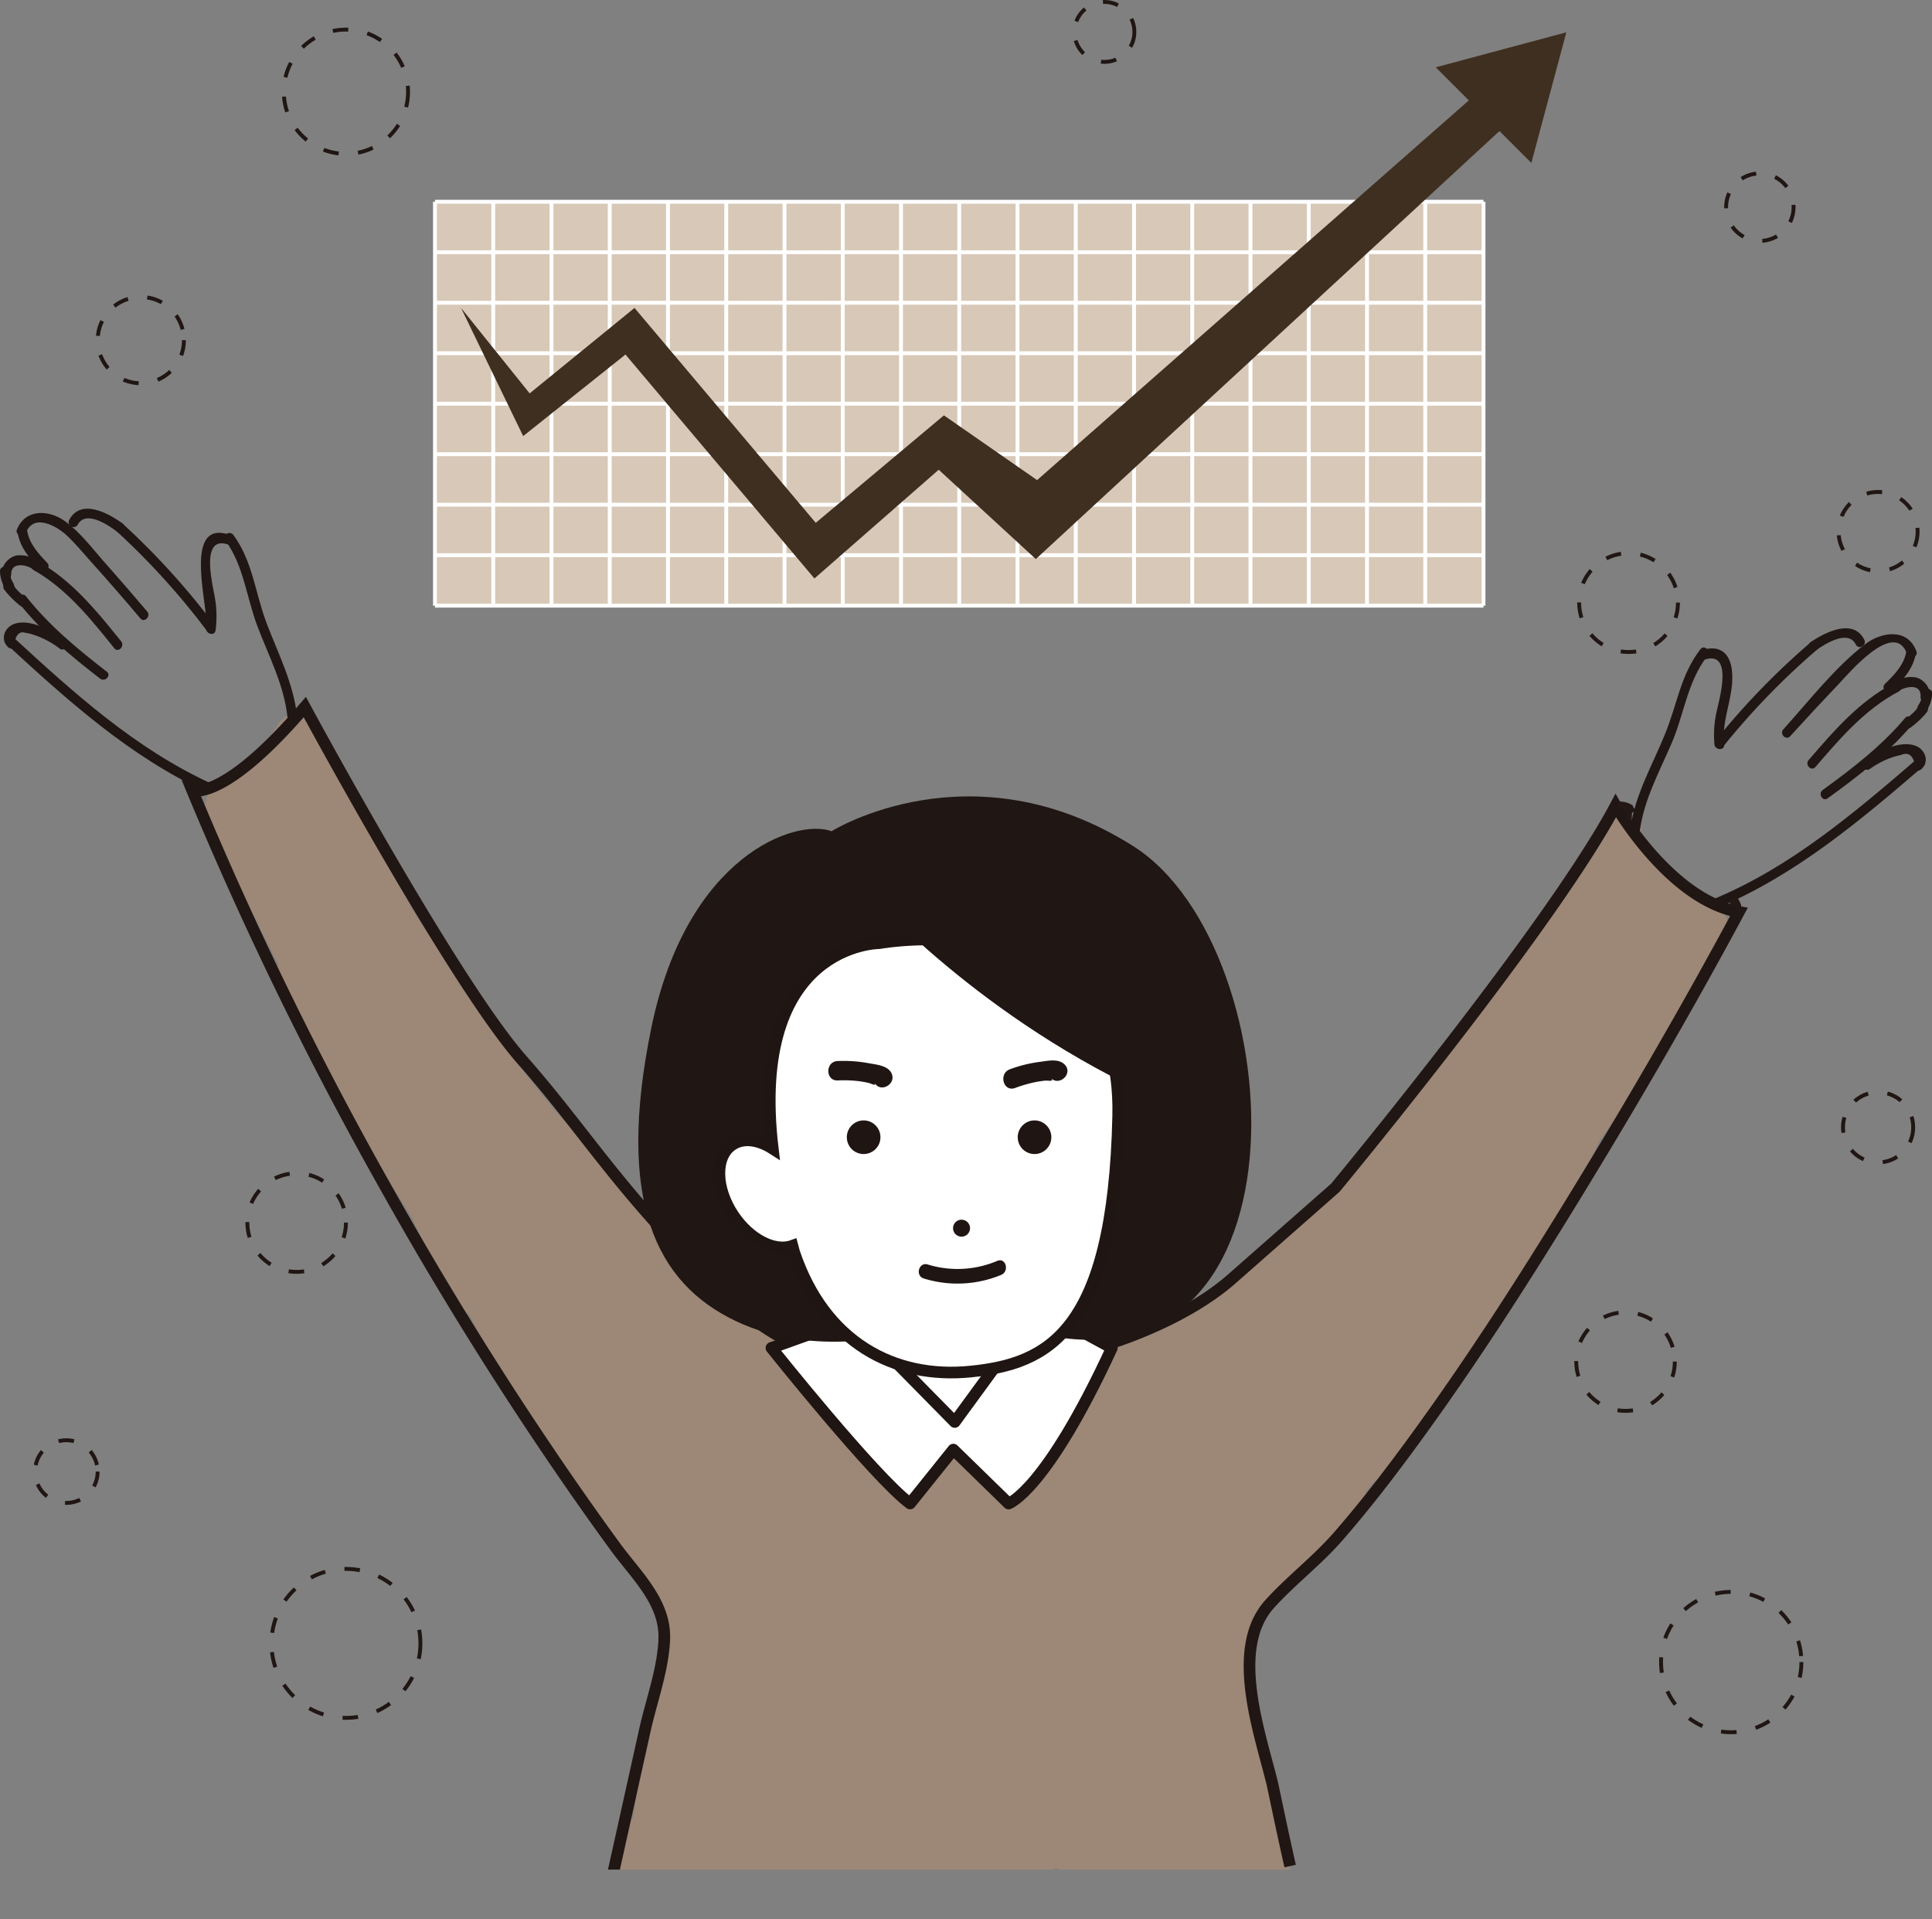 <svg xmlns="http://www.w3.org/2000/svg" xmlns:xlink="http://www.w3.org/1999/xlink" viewBox="0 0 497.5 494.14"><rect x="0" y="0" width="497.5" height="494.14" fill="#808080" stroke="none"/><defs><style>.cls-1,.cls-11,.cls-12,.cls-5{fill:none;}.cls-2{clip-path:url(#clip-path);}.cls-3{fill:#9d8777;}.cls-4{fill:#d8c8b7;}.cls-12,.cls-5{stroke:#201613;}.cls-10,.cls-11,.cls-12,.cls-5,.cls-6,.cls-9{stroke-miterlimit:10;}.cls-5,.cls-7,.cls-9{stroke-width:3px;}.cls-6,.cls-7,.cls-9{fill:#fff;}.cls-6{stroke:#231815;}.cls-7,.cls-9{stroke:#1f1512;}.cls-7{stroke-linecap:round;stroke-linejoin:round;}.cls-8{fill:#201613;}.cls-10,.cls-11{stroke:#fff;}.cls-12{stroke-dasharray:4 5 0 0 0 0;}.cls-13{fill:#1f1512;}.cls-14{fill:#231815;}.cls-15{fill:#3f2f20;}</style><clipPath id="clip-path" transform="translate(-19.51 -28.86)"><rect class="cls-1" width="542.47" height="510.26"/></clipPath></defs><title>資產 21</title><g id="圖層_2" data-name="圖層 2"><g id="線搞5"><g class="cls-2"><path class="cls-3" d="M459.66,261.65l-.23-.12a59.75,59.75,0,0,1-10.61-6.48,33.27,33.27,0,0,1-3.36-4.15,5.06,5.06,0,0,0-2.13-1.82c-.23-.42-.46-.84-.67-1.26a5.16,5.16,0,0,0-1.07-1.45c0-.21-.07-.42-.1-.64a4.93,4.93,0,0,0,.6-2.27,5.08,5.08,0,0,0-1.47-3.53,5,5,0,0,0-3.53-1.47,6.08,6.08,0,0,0-1.55.29,4.25,4.25,0,0,0-4.11,2.89,4.64,4.64,0,0,0-1.87,3.81c0,.64,0,1.28,0,1.93a38.82,38.82,0,0,0-2.73,4.25,82.72,82.72,0,0,0-9.43,14.12,5.73,5.73,0,0,0-.54,1.53q-11.81,15.17-23,30.82a148.84,148.84,0,0,0-14,18.85,141,141,0,0,0-22.51,24.65,108,108,0,0,0-16.23,13.62c-2.22,1.68-4.38,3.48-6.47,5.38a62.49,62.49,0,0,0-18.27,11c-2.44.62-4.87,1.3-7.27,2.07a5,5,0,0,0-2.71,2.09,4.35,4.35,0,0,0-2,1.45,4.55,4.55,0,0,0-1.26,3.28,5.06,5.06,0,0,0,.12.87,28.7,28.7,0,0,0-7.92,16.77l-.9,1.58-.06.12c-.24.33-.5.65-.73,1a5.35,5.35,0,0,0-.91,1.11l-1.53,2.48a4.16,4.16,0,0,0-4.08-1.94,40.93,40.93,0,0,1-23.53-5.17,4.86,4.86,0,0,0-6.88,2.2c-6.42-6.06-12.36-12.73-18.14-18.45a4.55,4.55,0,0,0-4.83-1.21L217,359.59c-2.39-2.9-5.79-1.68-7.39.82-.82-1.11-1.64-2.2-2.45-3.31a5.41,5.41,0,0,0-7.7-1c-1-1.3-2.08-2.58-3.11-3.88a7.76,7.76,0,0,0-.13-.82c-1.15-5.45-5.09-7.75-9.13-7.73q-11.22-14-23.26-27.29c-1.4-1.66-2.8-3.33-4.23-5q-5.35-6.8-10.7-13.61Q138,282,127.49,265.88a5.7,5.7,0,0,0-.52-.67l-23-41.17-1-1.85a5.18,5.18,0,0,0-.53-.79l-.37-1c0-.06,0-.12,0-.19a4.83,4.83,0,0,0-.36-.9c-.36-1-.73-2-1.1-3-1.77-4.87-8.48-4.08-9.75-.35a6.07,6.07,0,0,0-1.17,1.81l-1.47,3.51a3.36,3.36,0,0,0-.14.45,45.39,45.39,0,0,1-10.68,7,4.19,4.19,0,0,0-2.44,2.76,5.26,5.26,0,0,0-2.49,3.84,5.1,5.1,0,0,0,.24,3.79q8.8,19.22,18.42,38a5,5,0,0,0,.32,3.62,520,520,0,0,0,34,61.36,153.58,153.58,0,0,0,12.83,23.31,5.48,5.48,0,0,0,2,1.89,133.59,133.59,0,0,0,8.61,14.4,4.85,4.85,0,0,0,.78,2.42q7,11.24,15,21.77c3.23,7.55,8.52,13.71,13.52,20.16l9.33,12c2.73,7.37,3.15,15.31,2.51,23.15a4.52,4.52,0,0,0-2.72,3.22q-2,7.47-3.95,14.94a5.92,5.92,0,0,0-.21,1.67c-.16.67-.33,1.35-.5,2a4.76,4.76,0,0,0,1.38,4.84q-.78,3.92-1.33,7.91c-.08.42-.15.84-.22,1.26a5,5,0,0,0-1.75,1.5,8.06,8.06,0,0,0-1.4,6.09,37.25,37.25,0,0,1-1.47,4.32,4.08,4.08,0,0,0,.81,4.35,4.56,4.56,0,0,1,2.85-.28,12.67,12.67,0,0,1,8.6-1.13c0-.09.1-.17.13-.26a21,21,0,0,1,5.22-.44,10.27,10.27,0,0,0,3.2.83,11.71,11.71,0,0,0,3.82-.31c.64.06,1.25.1,1.8.12l8.45.31a12.76,12.76,0,0,0,2.51.72,5,5,0,0,0,3.47.36,27.87,27.87,0,0,1,4.31-.71l3.68.13a4.38,4.38,0,0,0,1.64-.26c3.17.11,6.36.48,9.54.77,1,.1,2,.17,3,.26q6.82.92,13.66,1.75c3.51,4.73,8.15,10.2,13.7,6.73a5.08,5.08,0,0,0,2.41-4.85l.42.05a3.89,3.89,0,0,0,3.76-1.65c1.06,0,2.11.08,3.17.1,5.07.13,9.57,0,12.6-4.56a5.44,5.44,0,0,0,.56-1.1,79.6,79.6,0,0,0,13.91,2.84,4.37,4.37,0,0,0,2.63-.45,28.26,28.26,0,0,0,4,0,5.2,5.2,0,0,0,3.69.79l.23,0a5.94,5.94,0,0,0,3.27-.35,55,55,0,0,1,14.32.77l.6,1.24c1.33,2.81,4.72,3,7,1.54l.08.17c0,.33,0,.66.06,1,.31,6.41,10.31,6.44,10,0-.06-1.22-.14-2.44-.23-3.65a5,5,0,0,0,.48-5.22l-1.42-3a114.88,114.88,0,0,0-4-17.51c-.31-1.25-.63-2.5-1-3.74a175.09,175.09,0,0,0-4.8-28.92q1-5,2.33-10l1.76-2.44a70.2,70.2,0,0,0,22.32-23.37c1-.89,2.06-1.8,3.11-2.68a4.07,4.07,0,0,0,1.64-3.85c.81-.94,1.59-1.9,2.37-2.86a4.6,4.6,0,0,0,2.78-1.5,82.42,82.42,0,0,0,15.52-23.49,4.84,4.84,0,0,0,4.45-2.26q12.33-18.52,22.87-38.1a4.78,4.78,0,0,0,2-2q5.56-10,10.33-20.41A191.14,191.14,0,0,0,445.31,301a4.82,4.82,0,0,0,1.6-1.71L463,271.76a4.77,4.77,0,0,0,.7-2.72C465.58,265.43,462.74,262.1,459.66,261.65Z" transform="translate(-19.51 -28.86)"/><rect class="cls-4" x="112.01" y="51.95" width="270" height="103.95"/><path class="cls-5" d="M177.3,511.61l3.52-15.84,4.74-21.36c1.69-7.59,4.71-15.71,5-23.45.39-9.57-7.27-16.53-12.58-23.8s-10.66-14.88-15.81-22.46Q139,370.61,118.86,334.6A949.32,949.32,0,0,1,69,232.34s7.94,3.17,29-21.42c0,0,38.08,70.61,55.93,90.84s27,37.28,57.12,64.65,99.16,15.08,125.74-8.33l26.58-23.4s55.53-67,72.19-98.37c0,0,13.88,24.19,31.73,27.37-13.91,25.9-28.77,51.35-44.17,76.39-12.49,20.31-25.43,40.4-39.51,59.66-6.2,8.49-12.62,16.84-19.53,24.76-5.46,6.26-12.16,11.32-17.65,17.41-10.36,11.49-2.45,33.23.7,46.19.34,1.44,2.53,12.18,4.6,21.25" transform="translate(-19.51 -28.86)"/><polygon class="cls-6" points="229.19 329.62 232.37 368.49 258.15 371.26 262.91 329.62 229.19 329.62"/><path class="cls-7" d="M218.16,375.93s26.57,33.32,35.7,40.06L265,402.11,279.24,416s9.52-3.17,26.58-40.06l-19-10.31L265.36,395,239.18,368.4Z" transform="translate(-19.51 -28.86)"/><path class="cls-8" d="M233.63,242.89s36.09-22.55,77.74,3.87,47.6,146-28.16,124.52c-12.23,0-30.94.76-30.94.76s-22.61,6.79-43.24-3-30.94-30.94-21.81-75.47S224.5,239.49,233.63,242.89Z" transform="translate(-19.51 -28.86)"/><path class="cls-9" d="M245.92,271.71s-33.69,0-27.42,52.93c-3.69-2.37-7.63-2.92-10.44-1-4.51,3-4.39,11.11.27,18.1,4.21,6.32,10.69,9.55,15.23,7.89.15.56.29,1.1.45,1.67,7.81,23.19,25.73,32.7,45.44,30.72s36.77-9.85,38-65.81S245.92,271.71,245.92,271.71Z" transform="translate(-19.51 -28.86)"/><line class="cls-10" x1="112.01" y1="51.95" x2="112.01" y2="155.95"/><line class="cls-10" x1="127.01" y1="51.95" x2="127.01" y2="155.95"/><line class="cls-10" x1="142.01" y1="51.95" x2="142.01" y2="155.95"/><line class="cls-10" x1="157.01" y1="51.95" x2="157.01" y2="155.95"/><line class="cls-10" x1="172.01" y1="51.95" x2="172.01" y2="155.95"/><line class="cls-10" x1="187.01" y1="51.95" x2="187.01" y2="155.95"/><line class="cls-10" x1="202.01" y1="51.95" x2="202.01" y2="155.95"/><line class="cls-10" x1="217.01" y1="51.95" x2="217.01" y2="155.95"/><line class="cls-10" x1="232.01" y1="51.95" x2="232.01" y2="155.95"/><line class="cls-10" x1="247.01" y1="51.95" x2="247.01" y2="155.95"/><line class="cls-10" x1="262.01" y1="51.95" x2="262.01" y2="155.95"/><line class="cls-10" x1="277.01" y1="51.95" x2="277.01" y2="155.95"/><line class="cls-10" x1="292.01" y1="51.95" x2="292.01" y2="155.95"/><line class="cls-10" x1="307.01" y1="51.95" x2="307.01" y2="155.95"/><line class="cls-10" x1="322.01" y1="51.95" x2="322.01" y2="155.95"/><line class="cls-10" x1="337.01" y1="51.95" x2="337.01" y2="155.95"/><line class="cls-10" x1="352.01" y1="51.95" x2="352.01" y2="155.95"/><line class="cls-10" x1="367.01" y1="51.95" x2="367.01" y2="155.95"/><line class="cls-10" x1="382.01" y1="51.95" x2="382.01" y2="155.95"/><line class="cls-11" x1="112.01" y1="51.95" x2="382.01" y2="51.95"/><line class="cls-11" x1="112.01" y1="64.95" x2="382.01" y2="64.95"/><line class="cls-11" x1="112.01" y1="77.95" x2="382.01" y2="77.95"/><line class="cls-11" x1="112.01" y1="90.95" x2="382.01" y2="90.95"/><line class="cls-11" x1="112.01" y1="103.95" x2="382.01" y2="103.95"/><line class="cls-11" x1="112.01" y1="116.95" x2="382.01" y2="116.95"/><line class="cls-11" x1="112.01" y1="129.95" x2="382.01" y2="129.95"/><line class="cls-11" x1="112.01" y1="142.95" x2="382.01" y2="142.95"/><line class="cls-11" x1="112.01" y1="155.95" x2="382.01" y2="155.95"/><circle class="cls-12" cx="89.08" cy="23.62" r="16"/><circle class="cls-12" cx="89.08" cy="423.15" r="19.18"/><circle class="cls-12" cx="17.08" cy="378.91" r="8.07"/><circle class="cls-12" cx="76.39" cy="314.8" r="12.69"/><circle class="cls-12" cx="418.58" cy="350.59" r="12.69"/><circle class="cls-12" cx="445.8" cy="427.96" r="18.07"/><circle class="cls-12" cx="483.62" cy="290.27" r="9.04"/><circle class="cls-12" cx="36.26" cy="87.58" r="11.11"/><circle class="cls-12" cx="284.39" cy="8.22" r="7.72"/><circle class="cls-12" cx="483.62" cy="136.85" r="10.18"/><circle class="cls-12" cx="453.17" cy="53.34" r="8.69"/><circle class="cls-12" cx="419.36" cy="155.16" r="12.72"/><circle class="cls-13" cx="222.39" cy="292.82" r="4.33"/><circle class="cls-13" cx="266.4" cy="292.82" r="4.33"/><circle class="cls-13" cx="247.6" cy="316.24" r="2.19"/><path class="cls-13" d="M235.22,307.06a32.88,32.88,0,0,1,5.25.16,26.28,26.28,0,0,1,2.79.5c.61.14,2.06,1,1.44-.1,1.52,2.83,5.84.31,4.32-2.53-1-1.86-3.86-2.11-5.72-2.45a35.86,35.86,0,0,0-8.08-.58c-3.21.12-3.22,5.12,0,5Z" transform="translate(-19.51 -28.86)"/><path class="cls-13" d="M280.9,309a35.87,35.87,0,0,1,5.07-1.48c.85-.17,1.7-.31,2.56-.4s2.63.35,1.56-.66c2.33,2.22,5.87-1.31,3.53-3.54-1.62-1.55-4.29-.91-6.3-.65a35,35,0,0,0-7.75,1.91c-3,1.11-1.7,5.94,1.33,4.82Z" transform="translate(-19.51 -28.86)"/><path class="cls-13" d="M257.41,358.06a29.35,29.35,0,0,0,19.9-.93c2.2-.91,1.23-4.53-1-3.61a26.14,26.14,0,0,1-17.9.93c-2.32-.7-3.3,2.92-1,3.61Z" transform="translate(-19.51 -28.86)"/><path class="cls-8" d="M241.32,256.66s27.37,32.11,72.59,53.41l7.54-36.32Z" transform="translate(-19.51 -28.86)"/><path class="cls-8" d="M458.25,198.77c7.62-2.67,4.06,9.82,3.43,12.77a27.25,27.25,0,0,0-.69,9c.19,1.58,2.69,1.6,2.5,0-.78-6.51,2.71-12.56,2-19-.51-4.74-3.39-6.78-7.94-5.19-1.51.53-.86,2.94.67,2.41Z" transform="translate(-19.51 -28.86)"/><path class="cls-8" d="M463.39,220.9A190.16,190.16,0,0,1,487.56,196c1.23-1-.55-2.81-1.76-1.76a189.52,189.52,0,0,0-24.18,24.88c-1,1.24.76,3,1.77,1.77Z" transform="translate(-19.51 -28.86)"/><path class="cls-8" d="M480.51,218.41q6.18-6.82,12.53-13.49c2.52-2.63,14.23-16.67,17.54-7.71.56,1.5,3,.85,2.41-.66-2.2-6-8.94-5.07-13.18-1.83-7.84,6-14.47,14.63-21.07,21.92-1.08,1.19.69,3,1.77,1.77Z" transform="translate(-19.51 -28.86)"/><path class="cls-8" d="M487,226.34c6.34-7.36,12.72-14.83,21.45-19.43,1.43-.75.17-2.9-1.26-2.15-8.92,4.69-15.47,12.28-21.95,19.81-1.05,1.22.71,3,1.76,1.77Z" transform="translate(-19.51 -28.86)"/><path class="cls-8" d="M510.37,196.75c-.63,3.42-3.07,5.86-5.47,8.2-1.16,1.12.61,2.89,1.77,1.77,2.69-2.63,5.4-5.48,6.11-9.31.29-1.57-2.11-2.24-2.41-.66Z" transform="translate(-19.51 -28.86)"/><path class="cls-8" d="M490.14,234.42c7.79-5.65,15.46-11.52,21.71-18.91,1-1.22-.73-3-1.77-1.77-6.11,7.24-13.58,13-21.2,18.52-1.29.94-.05,3.11,1.26,2.16Z" transform="translate(-19.51 -28.86)"/><path class="cls-8" d="M501,226.86a23.28,23.28,0,0,1,5-2.72,21.19,21.19,0,0,1,2.22-.7l.91-.22q2.46-1,3.34,1.95c-1.2,1.07.57,2.83,1.77,1.76,2.33-2.07.89-5.4-1.87-6.18-4.12-1.16-9.39,1.69-12.66,3.95-1.32.92-.07,3.08,1.26,2.16Z" transform="translate(-19.51 -28.86)"/><path class="cls-8" d="M461.82,262.61c20.06-8.42,36.66-22.43,53-36.48,1.22-1-.56-2.81-1.77-1.77-16,13.75-32.25,27.6-51.87,35.83-1.46.62-.82,3,.66,2.42Z" transform="translate(-19.51 -28.86)"/><path class="cls-8" d="M457.4,196c-5.12,6.58-6,14.23-9.1,21.77-3.26,8.1-7.73,15.57-8.95,24.35-.22,1.57,2.19,2.25,2.41.66,1.13-8.1,5-15.11,8.2-22.53s4.07-15.87,9.2-22.49c1-1.25-.78-3-1.76-1.76Z" transform="translate(-19.51 -28.86)"/><path class="cls-8" d="M487,196.38c2.47-1.7,8.39-5.57,10.42-1.53.72,1.43,2.88.17,2.15-1.27-2.83-5.64-10.16-1.89-13.83.64-1.31.91-.06,3.08,1.26,2.16Z" transform="translate(-19.51 -28.86)"/><path class="cls-8" d="M508.06,207c1.77-1.3,6.22-2.43,6,1.27-.09,1.61,2.41,1.6,2.5,0a5.13,5.13,0,0,0-3.48-4.94,7.78,7.78,0,0,0-6.29,1.51c-1.28,1,0,3.12,1.26,2.16Z" transform="translate(-19.51 -28.86)"/><path class="cls-8" d="M513.77,210.13l-.7,1.29c-.78,1.41,1.38,2.67,2.15,1.26l.71-1.28c.77-1.42-1.39-2.68-2.16-1.27Z" transform="translate(-19.51 -28.86)"/><path class="cls-8" d="M511.32,216.32a22.24,22.24,0,0,0,4.29-4,1.28,1.28,0,0,0,0-1.77,1.25,1.25,0,0,0-1.76,0,19.89,19.89,0,0,1-3.79,3.6,1.25,1.25,0,1,0,1.26,2.16Z" transform="translate(-19.51 -28.86)"/><path class="cls-8" d="M514.51,207.49a6,6,0,0,1-1,2.94c-.89,1.34,1.28,2.6,2.16,1.26a8.63,8.63,0,0,0,1.39-4.2c.11-1.61-2.39-1.6-2.5,0Z" transform="translate(-19.51 -28.86)"/><path class="cls-8" d="M79.23,166.78c-13.23-5.14-5.84,18.62-6.62,23.73-.24,1.58,2.16,2.25,2.41.67a28.21,28.21,0,0,0-.36-9.39c-.58-3.27-3.5-15.48,3.91-12.6,1.5.58,2.15-1.84.66-2.41Z" transform="translate(-19.51 -28.86)"/><path class="cls-8" d="M74.64,189.64a189.59,189.59,0,0,0-23.53-25.92c-1.18-1.09-3,.67-1.76,1.76A188.37,188.37,0,0,1,72.49,190.9c1,1.27,3.12,0,2.15-1.26Z" transform="translate(-19.51 -28.86)"/><path class="cls-8" d="M57.42,186.33Q52.07,180,46.57,173.81c-3.23-3.63-6.37-7.92-10.35-10.76-4.16-3-10.18-3.2-12.35,2.14-.61,1.48,1.81,2.13,2.41.66,2-4.8,7.8-1.55,10.36.82,2.26,2.1,4.26,4.55,6.32,6.85q6.47,7.18,12.7,14.58c1,1.23,2.8-.55,1.76-1.77Z" transform="translate(-19.51 -28.86)"/><path class="cls-8" d="M50.71,194c-6.23-7.73-12.53-15.54-21.29-20.52a1.25,1.25,0,0,0-1.27,2.16c8.58,4.87,14.7,12.57,20.79,20.13,1,1.26,2.77-.52,1.77-1.77Z" transform="translate(-19.51 -28.86)"/><path class="cls-8" d="M24.08,166.06c.58,3.85,3.22,6.78,5.82,9.49,1.12,1.16,2.88-.61,1.77-1.77-2.33-2.42-4.66-4.94-5.18-8.39-.25-1.58-2.66-.91-2.41.67Z" transform="translate(-19.51 -28.86)"/><path class="cls-8" d="M47,201.81C39.5,196,32.12,189.91,26.2,182.4c-1-1.27-2.75.51-1.77,1.77,5.93,7.51,13.31,13.57,20.83,19.41,1.25,1,3-.78,1.77-1.77Z" transform="translate(-19.51 -28.86)"/><path class="cls-8" d="M36.14,193.7c-3.18-2.35-8.4-5.39-12.53-4.33-2.8.71-4.26,4-2,6.13,1.17,1.11,2.94-.65,1.77-1.76.52-1.73,1.42-2.37,2.68-1.93a9.08,9.08,0,0,1,1.7.38,20.35,20.35,0,0,1,2.47.91,23.83,23.83,0,0,1,4.66,2.76c1.29,1,2.54-1.21,1.26-2.16Z" transform="translate(-19.51 -28.86)"/><path class="cls-8" d="M73.85,230.59c-19.46-8.94-35.35-23.32-50.95-37.68-1.18-1.08-3,.68-1.77,1.77,15.75,14.5,31.81,29,51.45,38.07,1.46.66,2.73-1.49,1.27-2.16Z" transform="translate(-19.51 -28.86)"/><path class="cls-8" d="M77.48,167.9c4.86,6.71,5.46,14.7,8.34,22.27s6.81,15,7.7,23.23c.17,1.58,2.67,1.6,2.5,0-.92-8.55-4.77-16-7.79-23.9s-3.58-15.95-8.59-22.86c-.94-1.29-3.11,0-2.16,1.26Z" transform="translate(-19.51 -28.86)"/><path class="cls-8" d="M51.14,163.7c-3.62-2.67-10.76-6.6-13.79-1-.77,1.42,1.39,2.68,2.16,1.26,2.14-3.93,8,.19,10.37,1.94,1.29,1,2.54-1.21,1.26-2.16Z" transform="translate(-19.51 -28.86)"/><path class="cls-8" d="M30,173.82a8.06,8.06,0,0,0-6.32-1.92,5.12,5.12,0,0,0-3.78,4.89,1.25,1.25,0,0,0,2.5,0c-.08-3.43,4.12-2.55,5.83-1.2,1.25,1,3-.77,1.77-1.77Z" transform="translate(-19.51 -28.86)"/><path class="cls-8" d="M20.48,179.92l.66,1.31a1.26,1.26,0,0,0,1.71.45A1.28,1.28,0,0,0,23.3,180l-.66-1.31a1.25,1.25,0,1,0-2.16,1.26Z" transform="translate(-19.51 -28.86)"/><path class="cls-8" d="M26.2,182.82a19,19,0,0,1-3.47-3.47A1.29,1.29,0,0,0,21,178.9a1.27,1.27,0,0,0-.45,1.71A23.48,23.48,0,0,0,24.94,185a1.26,1.26,0,0,0,1.71-.45,1.28,1.28,0,0,0-.45-1.71Z" transform="translate(-19.51 -28.86)"/><path class="cls-8" d="M19.51,176a8.6,8.6,0,0,0,1.27,4.24c.84,1.37,3,.11,2.15-1.26a6.06,6.06,0,0,1-.92-3c-.06-1.6-2.56-1.61-2.5,0Z" transform="translate(-19.51 -28.86)"/><path class="cls-14" d="M436.4,236.46a4.47,4.47,0,0,1,2.2,2.13c.35.72,1.43.09,1.08-.63a5.53,5.53,0,0,0-2.65-2.58c-.73-.33-1.36.75-.63,1.08Z" transform="translate(-19.51 -28.86)"/><path class="cls-14" d="M437.29,237.32a2.65,2.65,0,0,1,2.18.59c.61.52,1.5-.36.89-.88a4,4,0,0,0-3.41-.91c-.79.14-.45,1.34.34,1.2Z" transform="translate(-19.51 -28.86)"/><path class="cls-14" d="M436.72,236.52a4.45,4.45,0,0,1,2.45.73c.68.44,1.31-.64.64-1.08a5.65,5.65,0,0,0-3.09-.9.63.63,0,0,0,0,1.25Z" transform="translate(-19.51 -28.86)"/><path class="cls-14" d="M438.47,237.1v2.78a.63.63,0,0,0,1.25,0V237.1a.63.63,0,0,0-1.25,0Z" transform="translate(-19.51 -28.86)"/><path class="cls-14" d="M464.86,261.32l1.58,1.59a.63.63,0,0,0,.89-.89l-1.59-1.58a.62.62,0,0,0-.88.88Z" transform="translate(-19.51 -28.86)"/><path class="cls-14" d="M465.93,260.82l.79,1.58c.36.72,1.44.09,1.08-.63l-.79-1.58c-.36-.72-1.44-.09-1.08.63Z" transform="translate(-19.51 -28.86)"/><path class="cls-14" d="M466,261a3,3,0,0,1,.64,1.92.63.63,0,0,0,1.25,0,4.37,4.37,0,0,0-1-2.81c-.5-.63-1.38.26-.89.89Z" transform="translate(-19.51 -28.86)"/><polygon class="cls-15" points="403.34 8.32 369.71 17.33 378.23 25.85 267.06 123.62 243.06 106.95 210.06 134.62 163.39 79.29 136.39 101.29 118.72 79.29 134.72 112.29 161.06 91.29 209.72 148.95 241.72 120.95 266.73 143.95 386.12 33.74 394.33 41.95 403.34 8.32"/></g></g></g></svg>